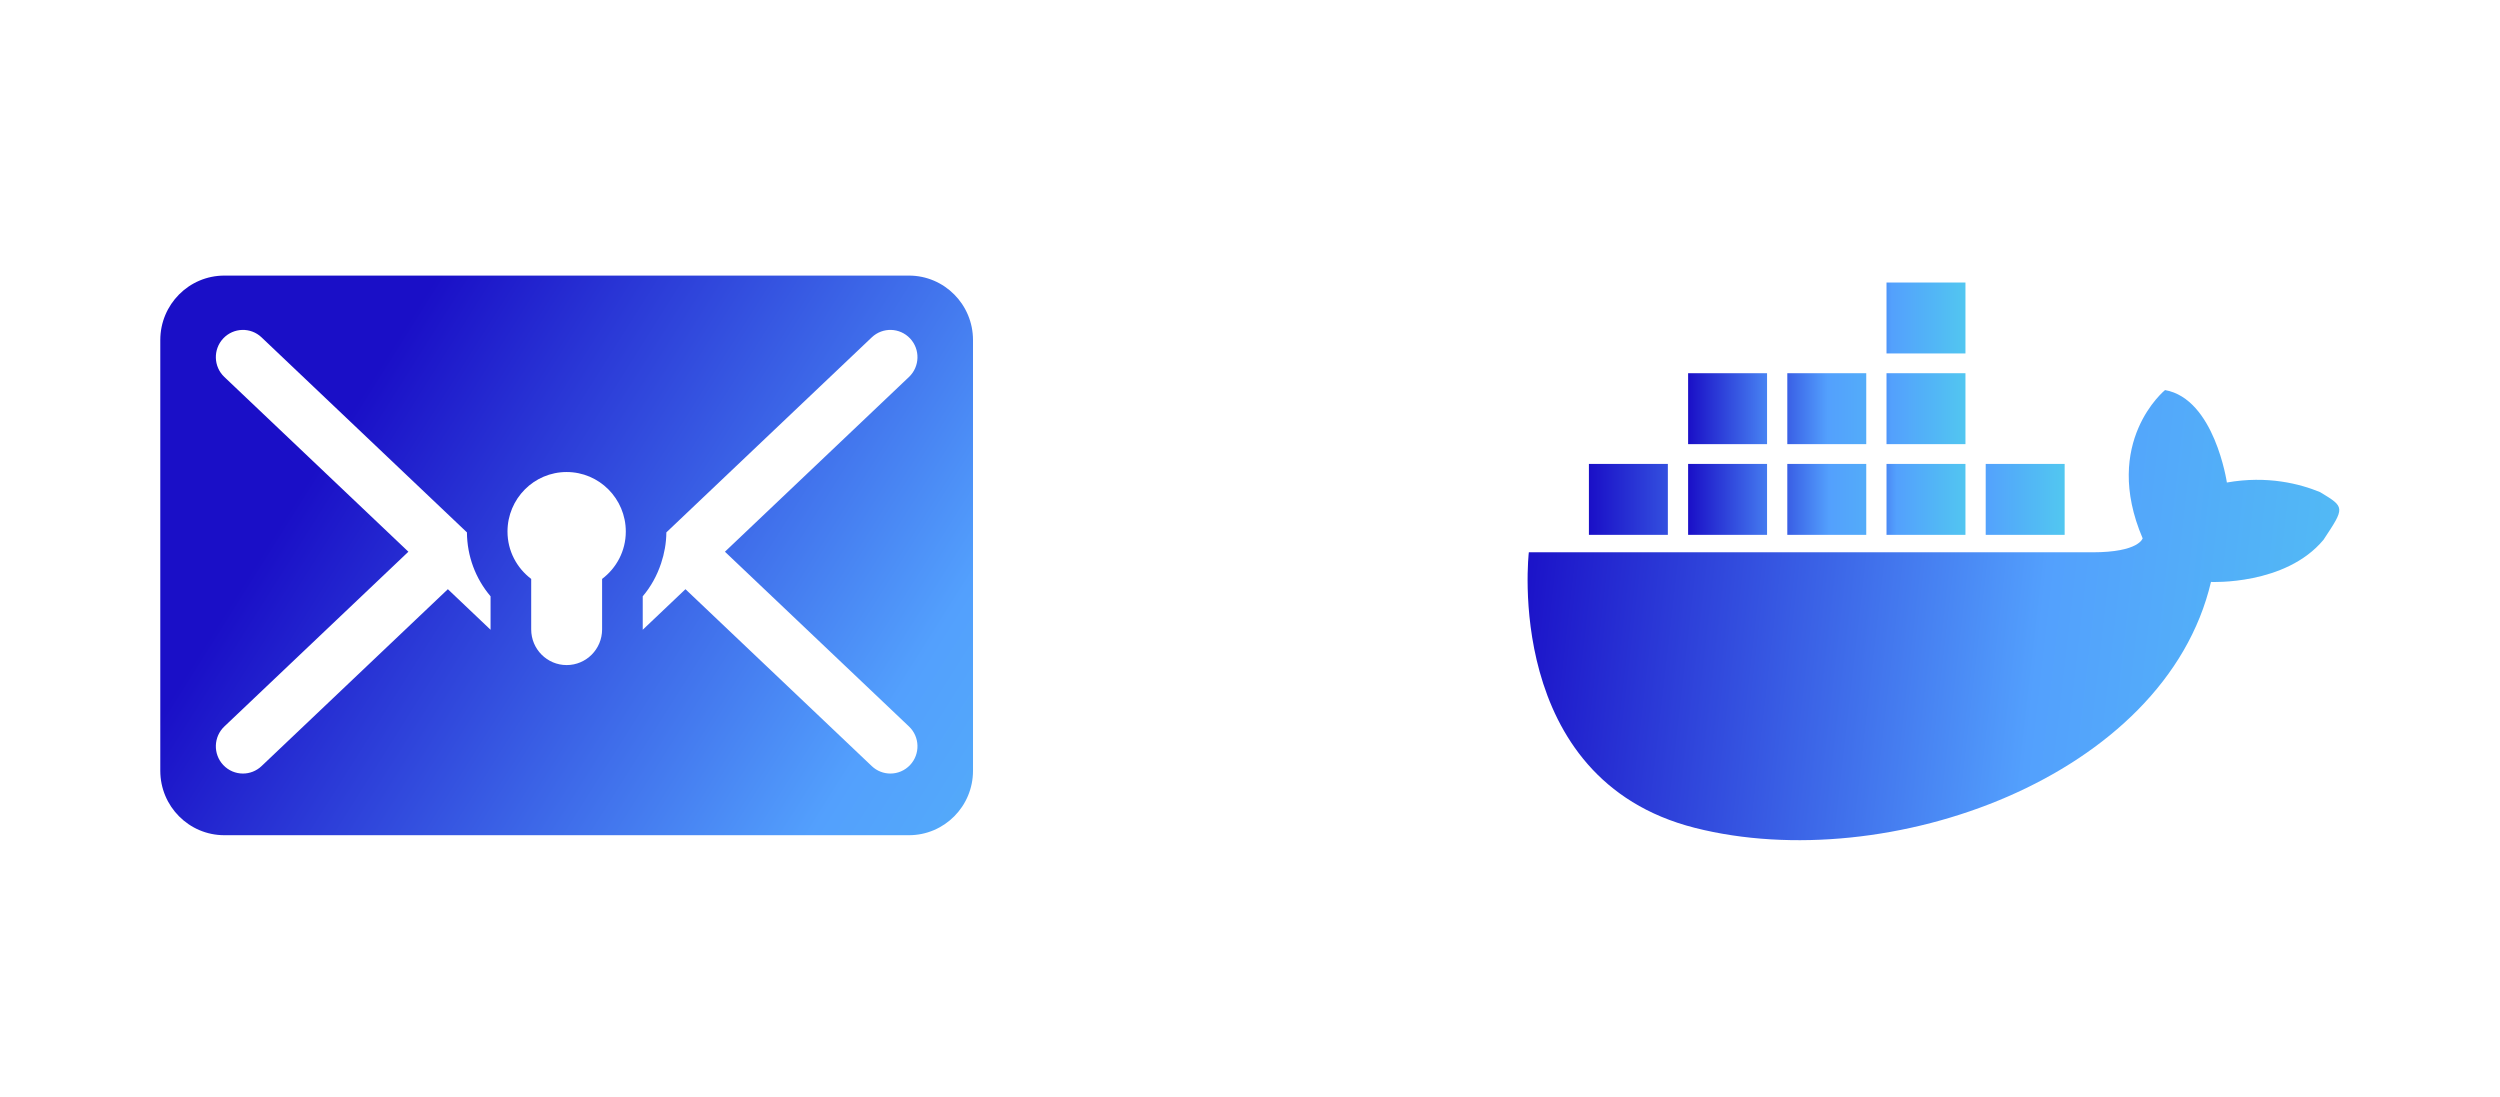<?xml version="1.0" encoding="UTF-8"?>
<svg width="889px" height="390px" viewBox="0 0 889 390" version="1.1" xmlns="http://www.w3.org/2000/svg" xmlns:xlink="http://www.w3.org/1999/xlink">
    <title>secret_docker</title>
    <defs>
        <filter x="-4.2%" y="-6.0%" width="108.3%" height="112.1%" filterUnits="objectBoundingBox" id="filter-1">
            <feOffset dx="0" dy="2" in="SourceAlpha" result="shadowOffsetOuter1"></feOffset>
            <feGaussianBlur stdDeviation="2" in="shadowOffsetOuter1" result="shadowBlurOuter1"></feGaussianBlur>
            <feColorMatrix values="0 0 0 0 0   0 0 0 0 0   0 0 0 0 0  0 0 0 0.5 0" type="matrix" in="shadowBlurOuter1" result="shadowMatrixOuter1"></feColorMatrix>
            <feMerge>
                <feMergeNode in="shadowMatrixOuter1"></feMergeNode>
                <feMergeNode in="SourceGraphic"></feMergeNode>
            </feMerge>
        </filter>
        <linearGradient x1="18.535%" y1="35.458%" x2="177.398%" y2="104.751%" id="linearGradient-2">
            <stop stop-color="#1A0FC7" offset="0%"></stop>
            <stop stop-color="#53A0FD" offset="47.525%"></stop>
            <stop stop-color="#51D4EC" offset="100%"></stop>
        </linearGradient>
        <filter x="-7.3%" y="-10.6%" width="114.5%" height="121.1%" filterUnits="objectBoundingBox" id="filter-3">
            <feOffset dx="0" dy="2" in="SourceAlpha" result="shadowOffsetOuter1"></feOffset>
            <feGaussianBlur stdDeviation="2" in="shadowOffsetOuter1" result="shadowBlurOuter1"></feGaussianBlur>
            <feColorMatrix values="0 0 0 0 0   0 0 0 0 0   0 0 0 0 0  0 0 0 0.5 0" type="matrix" in="shadowBlurOuter1" result="shadowMatrixOuter1"></feColorMatrix>
            <feMerge>
                <feMergeNode in="shadowMatrixOuter1"></feMergeNode>
                <feMergeNode in="SourceGraphic"></feMergeNode>
            </feMerge>
        </filter>
        <filter x="-4.2%" y="-6.0%" width="108.3%" height="112.1%" filterUnits="objectBoundingBox" id="filter-4">
            <feOffset dx="0" dy="2" in="SourceAlpha" result="shadowOffsetOuter1"></feOffset>
            <feGaussianBlur stdDeviation="2" in="shadowOffsetOuter1" result="shadowBlurOuter1"></feGaussianBlur>
            <feColorMatrix values="0 0 0 0 0   0 0 0 0 0   0 0 0 0 0  0 0 0 0.5 0" type="matrix" in="shadowBlurOuter1" result="shadowMatrixOuter1"></feColorMatrix>
            <feMerge>
                <feMergeNode in="shadowMatrixOuter1"></feMergeNode>
                <feMergeNode in="SourceGraphic"></feMergeNode>
            </feMerge>
        </filter>
        <linearGradient x1="0.258%" y1="49.923%" x2="133.447%" y2="58.736%" id="linearGradient-5">
            <stop stop-color="#1A0FC7" offset="0%"></stop>
            <stop stop-color="#53A0FD" offset="47.525%"></stop>
            <stop stop-color="#51D4EC" offset="100%"></stop>
        </linearGradient>
        <linearGradient x1="0.258%" y1="49.75%" x2="473.41%" y2="49.75%" id="linearGradient-6">
            <stop stop-color="#1A0FC7" offset="0%"></stop>
            <stop stop-color="#53A0FD" offset="47.525%"></stop>
            <stop stop-color="#51D4EC" offset="100%"></stop>
        </linearGradient>
        <linearGradient x1="0.258%" y1="49.75%" x2="226.758%" y2="49.75%" id="linearGradient-7">
            <stop stop-color="#1A0FC7" offset="0%"></stop>
            <stop stop-color="#53A0FD" offset="59.315%"></stop>
            <stop stop-color="#51D4EC" offset="100%"></stop>
        </linearGradient>
        <linearGradient x1="-65.358%" y1="78.408%" x2="133.447%" y2="78.408%" id="linearGradient-8">
            <stop stop-color="#1A0FC7" offset="0%"></stop>
            <stop stop-color="#53A0FD" offset="30.623%"></stop>
            <stop stop-color="#51D4EC" offset="100%"></stop>
        </linearGradient>
        <linearGradient x1="-65.358%" y1="78.408%" x2="133.447%" y2="78.408%" id="linearGradient-9">
            <stop stop-color="#1A0FC7" offset="0%"></stop>
            <stop stop-color="#53A0FD" offset="39.068%"></stop>
            <stop stop-color="#51D4EC" offset="100%"></stop>
        </linearGradient>
        <linearGradient x1="-65.358%" y1="78.408%" x2="133.447%" y2="78.408%" id="linearGradient-10">
            <stop stop-color="#1A0FC7" offset="0%"></stop>
            <stop stop-color="#53A0FD" offset="35.84%"></stop>
            <stop stop-color="#51D4EC" offset="100%"></stop>
        </linearGradient>
        <linearGradient x1="-63.158%" y1="51.943%" x2="258.25%" y2="51.943%" id="linearGradient-11">
            <stop stop-color="#1A0FC7" offset="0%"></stop>
            <stop stop-color="#53A0FD" offset="36.14%"></stop>
            <stop stop-color="#51D4EC" offset="100%"></stop>
        </linearGradient>
        <linearGradient x1="0.258%" y1="49.75%" x2="226.758%" y2="49.75%" id="linearGradient-12">
            <stop stop-color="#1A0FC7" offset="0%"></stop>
            <stop stop-color="#53A0FD" offset="55.111%"></stop>
            <stop stop-color="#51D4EC" offset="100%"></stop>
        </linearGradient>
        <linearGradient x1="-65.358%" y1="78.408%" x2="133.447%" y2="78.408%" id="linearGradient-13">
            <stop stop-color="#1A0FC7" offset="0%"></stop>
            <stop stop-color="#53A0FD" offset="35.786%"></stop>
            <stop stop-color="#51D4EC" offset="100%"></stop>
        </linearGradient>
        <linearGradient x1="-63.158%" y1="51.943%" x2="258.25%" y2="51.943%" id="linearGradient-14">
            <stop stop-color="#1A0FC7" offset="0%"></stop>
            <stop stop-color="#53A0FD" offset="35.485%"></stop>
            <stop stop-color="#51D4EC" offset="100%"></stop>
        </linearGradient>
    </defs>
    <g id="secret_docker" stroke="none" stroke-width="1" fill="none" fill-rule="evenodd">
        <g id="secret-email" filter="url(#filter-1)" transform="translate(57, 96)" fill="url(#linearGradient-2)" fill-rule="nonzero">
            <path d="M266.215,0 L22.785,0 C10.198,0 0,10.263 0,22.925 L0,176.076 C0,188.737 10.198,199 22.785,199 L266.215,199 C278.802,199 289,188.737 289,176.076 L289,22.925 C289,10.263 278.802,0 266.215,0 Z M157.106,107.866 L157.106,125.821 C157.106,132.824 151.471,138.501 144.5,138.501 C137.538,138.501 131.893,132.824 131.893,125.821 L131.893,107.866 C126.795,104.005 123.465,97.929 123.465,91.021 C123.465,79.339 132.881,69.852 144.5,69.852 C156.118,69.852 165.535,79.339 165.535,91.021 C165.535,97.93 162.205,104.005 157.106,107.866 Z M102.26,111.518 L36.002,174.428 C34.139,176.198 31.76,177.074 29.389,177.074 C26.831,177.074 24.281,176.056 22.38,174.036 C18.73,170.142 18.909,164.01 22.775,160.339 L88.224,98.194 L22.775,36.051 C18.909,32.379 18.73,26.246 22.38,22.352 C26.04,18.467 32.127,18.283 36.002,21.96 L109.042,91.314 C109.108,99.784 112.09,107.742 117.444,114.045 L117.444,125.822 C117.444,125.869 117.453,125.908 117.453,125.955 L102.26,111.518 Z M266.233,160.338 C270.1,164.009 270.278,170.142 266.628,174.036 C264.728,176.056 262.178,177.073 259.62,177.073 C257.249,177.073 254.869,176.198 253.006,174.428 L186.748,111.517 L171.546,125.954 C171.546,125.911 171.556,125.868 171.556,125.82 L171.556,114.044 C174.501,110.585 176.655,106.596 178.084,102.328 C179.251,98.828 179.928,95.136 179.957,91.323 C179.957,91.318 179.957,91.318 179.957,91.318 L253.006,21.959 C256.881,18.283 262.968,18.467 266.627,22.351 C270.277,26.245 270.099,32.378 266.232,36.05 L200.785,98.193 L266.233,160.338 Z" id="Shape"></path>
        </g>
        <g id="docker-copy" filter="url(#filter-3)" transform="translate(543, 96)">
            <g id="Group" filter="url(#filter-4)">
                <path d="M283.232,91.957 C269.713,108.209 243.224,106.94 243.224,106.94 C226.887,176.407 128.226,211.762 59.725,194.394 C-8.769,177.031 0.653,96.396 0.653,96.396 L201.122,96.396 C217.665,96.396 218.926,91.434 218.926,91.434 C204.263,57.112 226.887,38.71 226.887,38.71 C244.485,41.817 248.879,71.584 248.879,71.584 C263.322,69.027 274.922,72.069 282.018,74.997 C290.914,80.365 290.914,80.365 283.232,91.957 Z" id="Path" fill="url(#linearGradient-5)"></path>
                <rect id="Rectangle" fill="url(#linearGradient-6)" x="22.017" y="64.97" width="28.072" height="25.223"></rect>
                <rect id="Rectangle" fill="url(#linearGradient-7)" x="57.295" y="64.97" width="28.072" height="25.223"></rect>
                <rect id="Rectangle" fill="url(#linearGradient-8)" x="163.117" y="64.97" width="28.072" height="25.223"></rect>
                <rect id="Rectangle" fill="url(#linearGradient-9)" x="127.845" y="64.97" width="28.072" height="25.223"></rect>
                <rect id="Rectangle" fill="url(#linearGradient-10)" x="127.845" y="0.466" width="28.072" height="25.223"></rect>
                <rect id="Rectangle" fill="url(#linearGradient-11)" x="92.567" y="64.97" width="28.072" height="25.223"></rect>
                <rect id="Rectangle" fill="url(#linearGradient-12)" x="57.295" y="32.715" width="28.072" height="25.223"></rect>
                <rect id="Rectangle" fill="url(#linearGradient-13)" x="127.845" y="32.715" width="28.072" height="25.223"></rect>
                <rect id="Rectangle" fill="url(#linearGradient-14)" x="92.567" y="32.715" width="28.072" height="25.223"></rect>
            </g>
        </g>
    </g>
</svg>